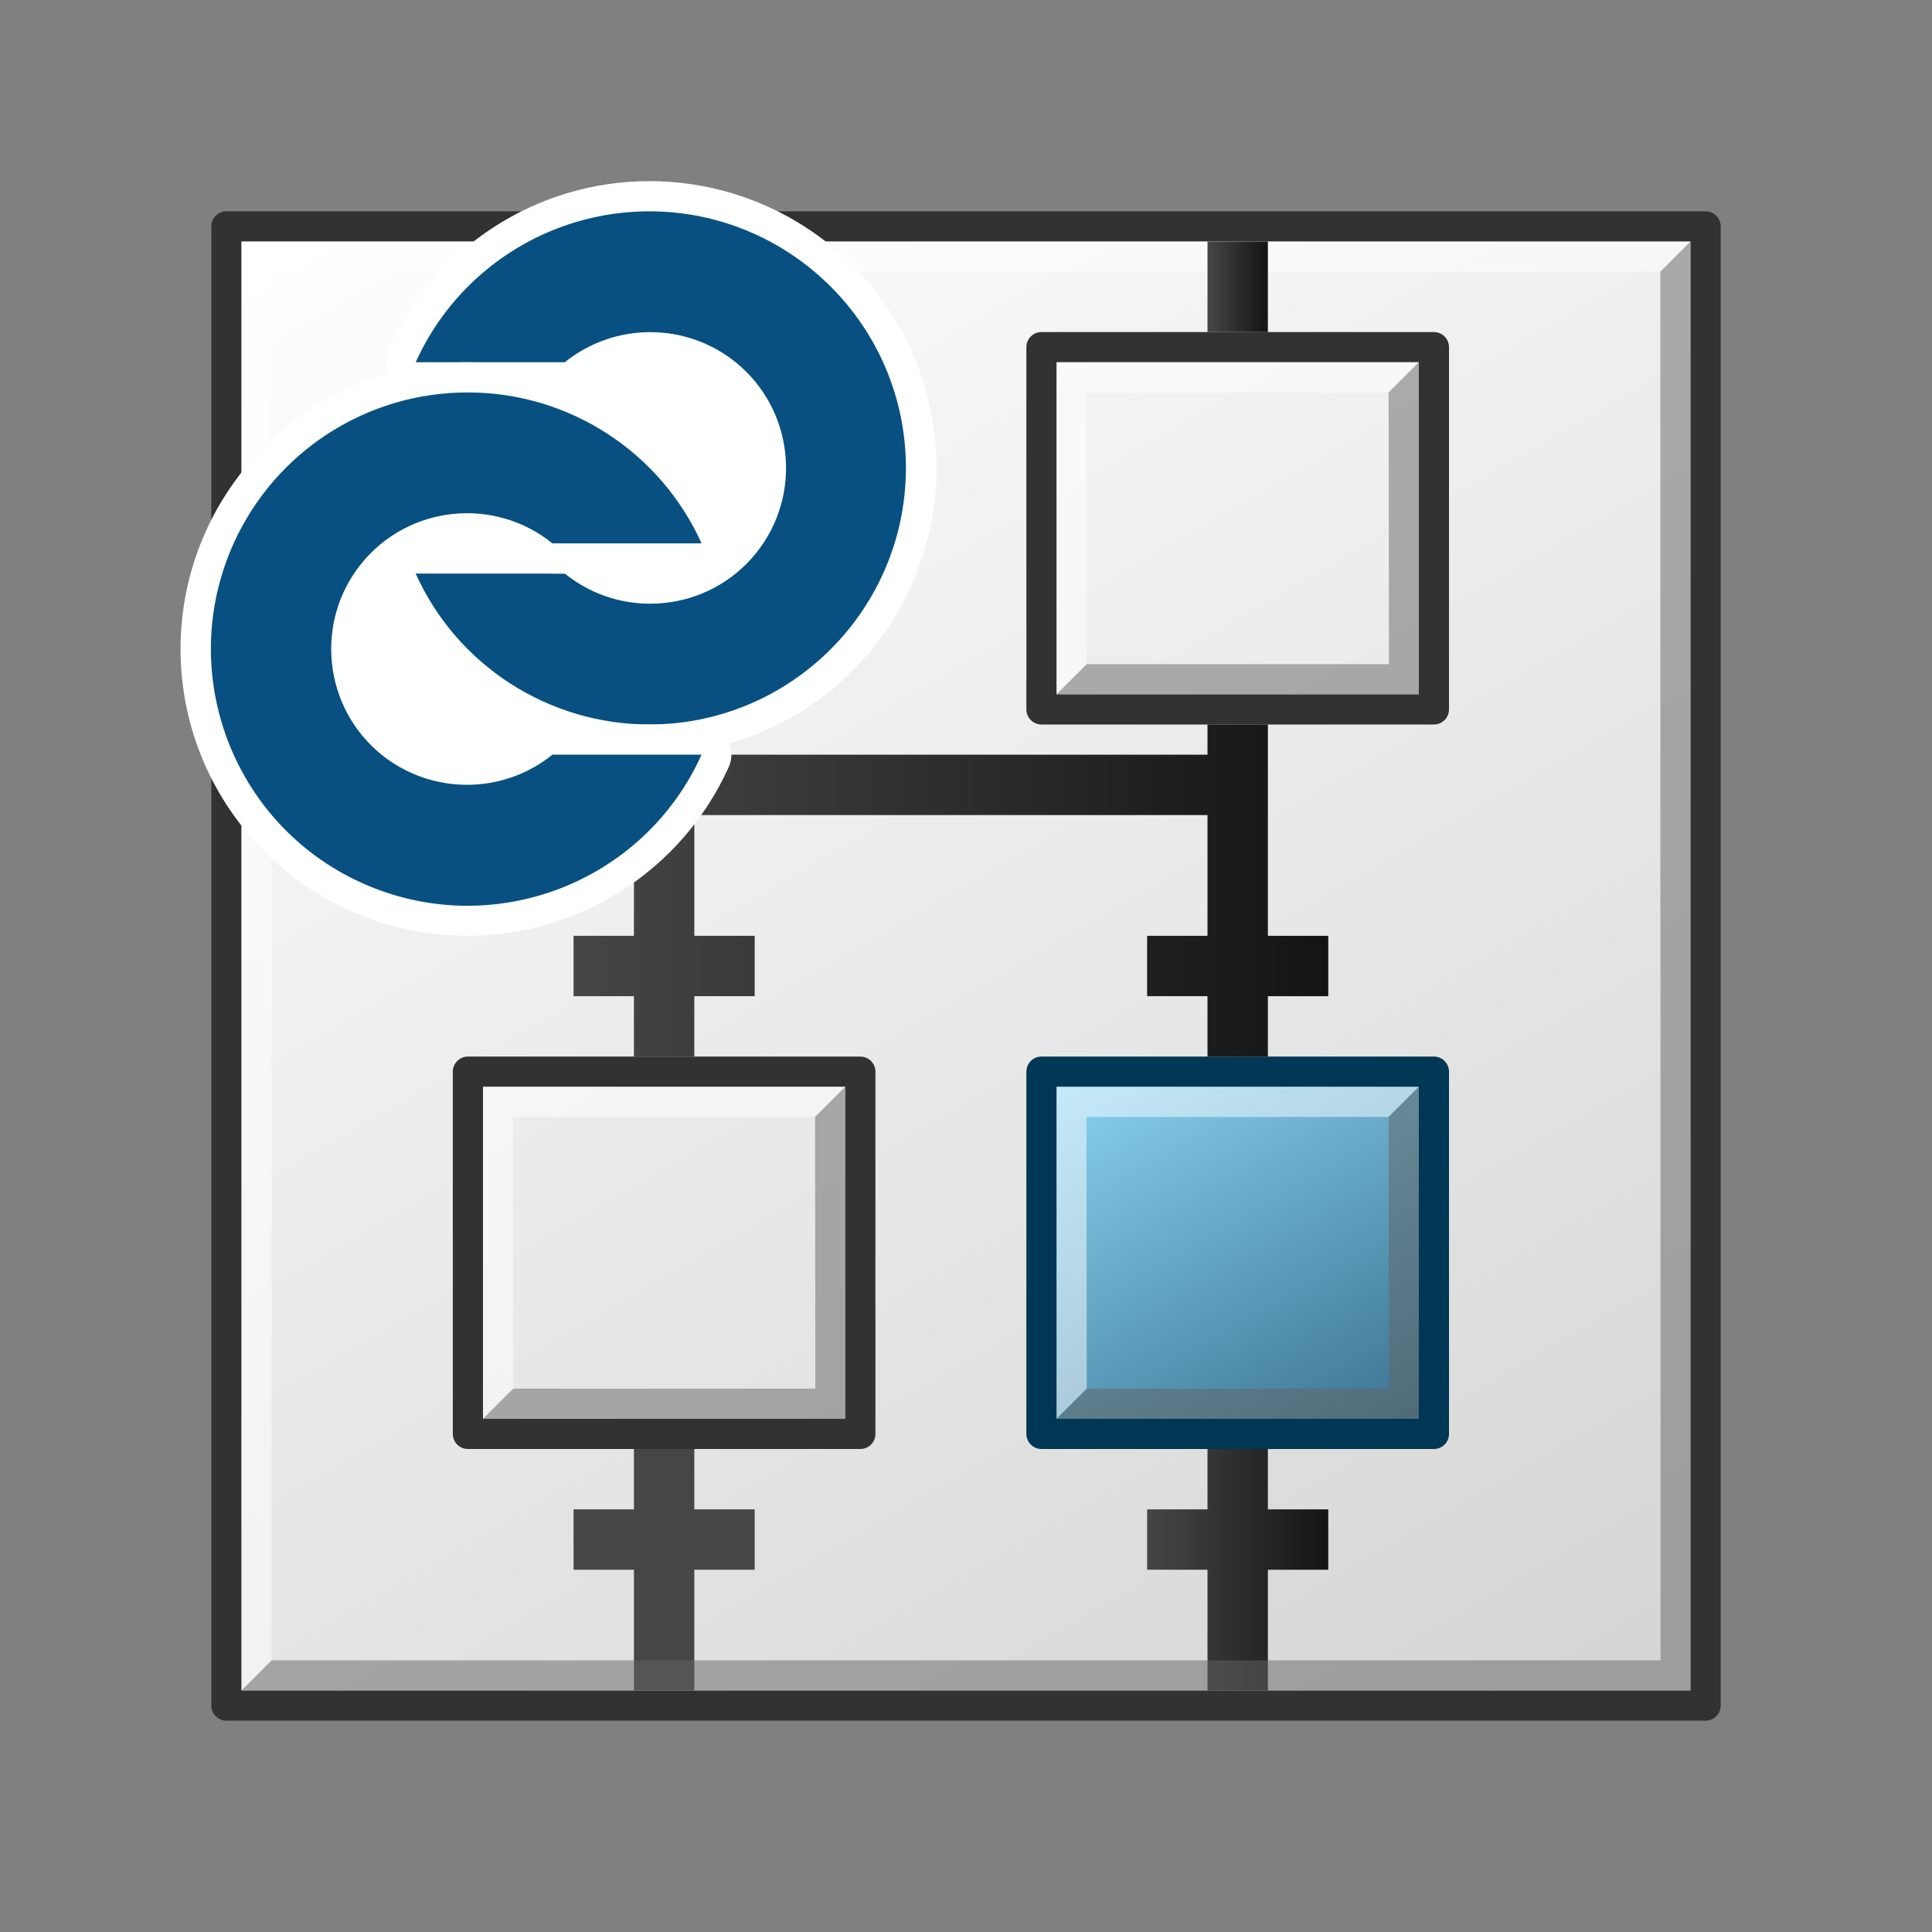 <?xml version="1.0" encoding="UTF-8"?><svg xmlns="http://www.w3.org/2000/svg" xmlns:xlink="http://www.w3.org/1999/xlink" viewBox="0 0 64 64"><rect x="0" y="0" width="64" height="64" fill="#808080" stroke="none"/><defs><linearGradient id="linear-gradient" x1="36.78" y1="34.19" x2="45.22" y2="48.81" gradientUnits="userSpaceOnUse"><stop offset="0" stop-color="#8cd7f5"/><stop offset="1" stop-color="#376e8c"/></linearGradient><linearGradient id="linear-gradient-2" x1="38" y1="52" x2="44" y2="52" gradientUnits="userSpaceOnUse"><stop offset="0" stop-color="#464646"/><stop offset="1" stop-color="#141414"/></linearGradient><linearGradient id="linear-gradient-3" x1="15.27" y1="3.02" x2="48.73" y2="60.98" gradientUnits="userSpaceOnUse"><stop offset="0" stop-color="#fff"/><stop offset="1" stop-color="#d4d5d3"/></linearGradient><linearGradient id="linear-gradient-4" x1="40" y1="9.5" x2="42" y2="9.5" xlink:href="#linear-gradient-2"/><linearGradient id="linear-gradient-5" x1="19" y1="29.5" y2="29.5" xlink:href="#linear-gradient-2"/></defs><g id="Layer_1"><rect x="7.5" y="7.5" width="49" height="49" fill="url(#linear-gradient-3)" stroke="#323232" stroke-linejoin="round"/><rect x="34.5" y="35.5" width="13" height="12" fill="url(#linear-gradient)" stroke="#003755" stroke-linejoin="round"/><rect x="34.5" y="11.5" width="13" height="12" fill="url(#linear-gradient-3)" stroke="#323232" stroke-linejoin="round"/><rect x="15.5" y="35.5" width="13" height="12" fill="url(#linear-gradient-3)" stroke="#323232" stroke-linejoin="round"/><polygon points="44 50 42 50 42 48 40 48 40 50 38 50 38 52 40 52 40 56 42 56 42 52 44 52 44 50" fill="url(#linear-gradient-2)"/><polygon points="25 50 23 50 23 48 21 48 21 50 19 50 19 52 21 52 21 56 23 56 23 52 25 52 25 50" fill="url(#linear-gradient-2)"/><polygon points="35 23 35 12 47 12 46 13 35.99 13 36 22 35 23" fill="#fff" opacity=".5"/><polygon points="47 12 47 23 35 23 36 22 46.01 22 46 13 47 12" fill="#646464" opacity=".5"/><polygon points="16 47 16 36 28 36 27 37 16.99 37 17 46 16 47" fill="#fff" opacity=".5"/><polygon points="8 56 8 8 56 8 55 9 8.99 9 9 55 8 56" fill="#fff" opacity=".5"/><polygon points="56 8 56 56 8 56 9 55 55.01 55 55 9 56 8" fill="#646464" opacity=".5"/><polygon points="28 36 28 47 16 47 17 46 27.01 46 27 37 28 36" fill="#646464" opacity=".5"/><polygon points="35 47 35 36 47 36 46 37 35.99 37 36 46 35 47" fill="#fff" opacity=".5"/><polygon points="47 36 47 47 35 47 36 46 46.01 46 46 37 47 36" fill="#646464" opacity=".5"/><rect x="40" y="8" width="2" height="3" fill="url(#linear-gradient-4)"/><polygon points="42 31 42 24 40 24 40 25 21 25 21 31 19 31 19 33 21 33 21 35 23 35 23 33 25 33 25 31 23 31 23 27 40 27 40 31 38 31 38 33 40 33 40 35 42 35 42 33 44 33 44 31 42 31" fill="url(#linear-gradient-5)"/></g><g id="Layer_3"><g id="Layer_9"><path d="m29,14.75c-.02-4-3.28-7.23-7.29-7.21-3.5.02-6.49,2.54-7.1,5.99-3.99.35-6.94,3.87-6.58,7.86.35,3.99,3.87,6.94,7.86,6.58,3.27-.29,5.94-2.74,6.5-5.97,3.75-.34,6.62-3.48,6.61-7.25Z" fill="#fff"/><path d="m21.5,24.5c-3.54,0-6.74-2.07-8.2-5.29-.08-.15-.08-.33,0-.48.09-.14.25-.23.42-.23h4.98c.12,0,.23.04.32.11.7.57,1.58.89,2.48.89,2.21,0,4-1.79,4-4s-1.79-4-4-4c-.9,0-1.78.32-2.48.89-.09.07-.2.11-.32.11h-4.94c-.17,0-.33-.09-.42-.23-.08-.15-.08-.33,0-.48,2.05-4.53,7.38-6.54,11.91-4.49s6.54,7.38,4.49,11.91c-1.46,3.23-4.69,5.31-8.24,5.29Z" fill="#075081"/><path d="m21.5,7c4.69,0,8.5,3.8,8.51,8.49,0,4.69-3.8,8.5-8.49,8.51-3.34,0-6.38-1.95-7.75-5h4.94c1.93,1.56,4.77,1.26,6.33-.67,1.56-1.93,1.26-4.77-.67-6.33-1.65-1.33-4.01-1.33-5.66,0h-4.94c1.37-3.04,4.4-5,7.74-5m0-1c-3.73,0-7.11,2.19-8.65,5.59-.14.31-.11.67.07.95.18.29.5.46.84.46h4.94c.23,0,.45-.08.63-.22.61-.5,1.38-.78,2.17-.78,1.93,0,3.5,1.57,3.5,3.5s-1.57,3.5-3.5,3.5h0c-.79,0-1.56-.28-2.17-.78-.18-.14-.4-.22-.63-.22h-4.94c-.34,0-.66.17-.84.46-.18.28-.21.64-.07.95,2.16,4.78,7.79,6.91,12.57,4.75,4.78-2.16,6.91-7.79,4.75-12.57-1.54-3.41-4.93-5.59-8.67-5.59Z" fill="#fff"/><path d="m15.5,30.5c-4.97,0-9-4.03-9-9,0-4.97,4.03-9,9-9,3.53,0,6.74,2.07,8.2,5.29.08.15.08.33,0,.48-.09.14-.25.23-.42.23h-4.98c-.12,0-.23-.04-.32-.11-.7-.57-1.58-.89-2.48-.89-2.21,0-4,1.79-4,4s1.79,4,4,4c.91,0,1.8-.31,2.5-.89.09-.07.2-.11.32-.11h4.94c.17,0,.33.09.42.23.08.15.08.33,0,.48-1.45,3.21-4.65,5.28-8.18,5.29Z" fill="#075081"/><path d="m15.5,13c3.34,0,6.37,1.96,7.74,5h-4.94c-1.93-1.56-4.77-1.26-6.33.67-1.56,1.93-1.26,4.77.67,6.33,1.65,1.33,4.01,1.33,5.66,0h4.94c-1.93,4.28-6.97,6.18-11.25,4.25-4.28-1.93-6.18-6.97-4.25-11.25,1.38-3.05,4.41-5,7.75-5m0-1c-5.25,0-9.5,4.25-9.51,9.49,0,5.25,4.25,9.5,9.49,9.51,3.74,0,7.13-2.18,8.67-5.59.14-.31.11-.67-.07-.95-.18-.29-.5-.46-.84-.46h-4.94c-.23,0-.45.08-.63.22-.61.5-1.38.78-2.17.78-1.93,0-3.5-1.57-3.5-3.5s1.57-3.5,3.5-3.5c.79,0,1.56.28,2.17.78.18.14.4.22.63.22h4.94c.34,0,.66-.17.84-.46.18-.28.21-.64.07-.95-1.54-3.4-4.92-5.58-8.65-5.59Z" fill="#fff"/></g></g></svg>